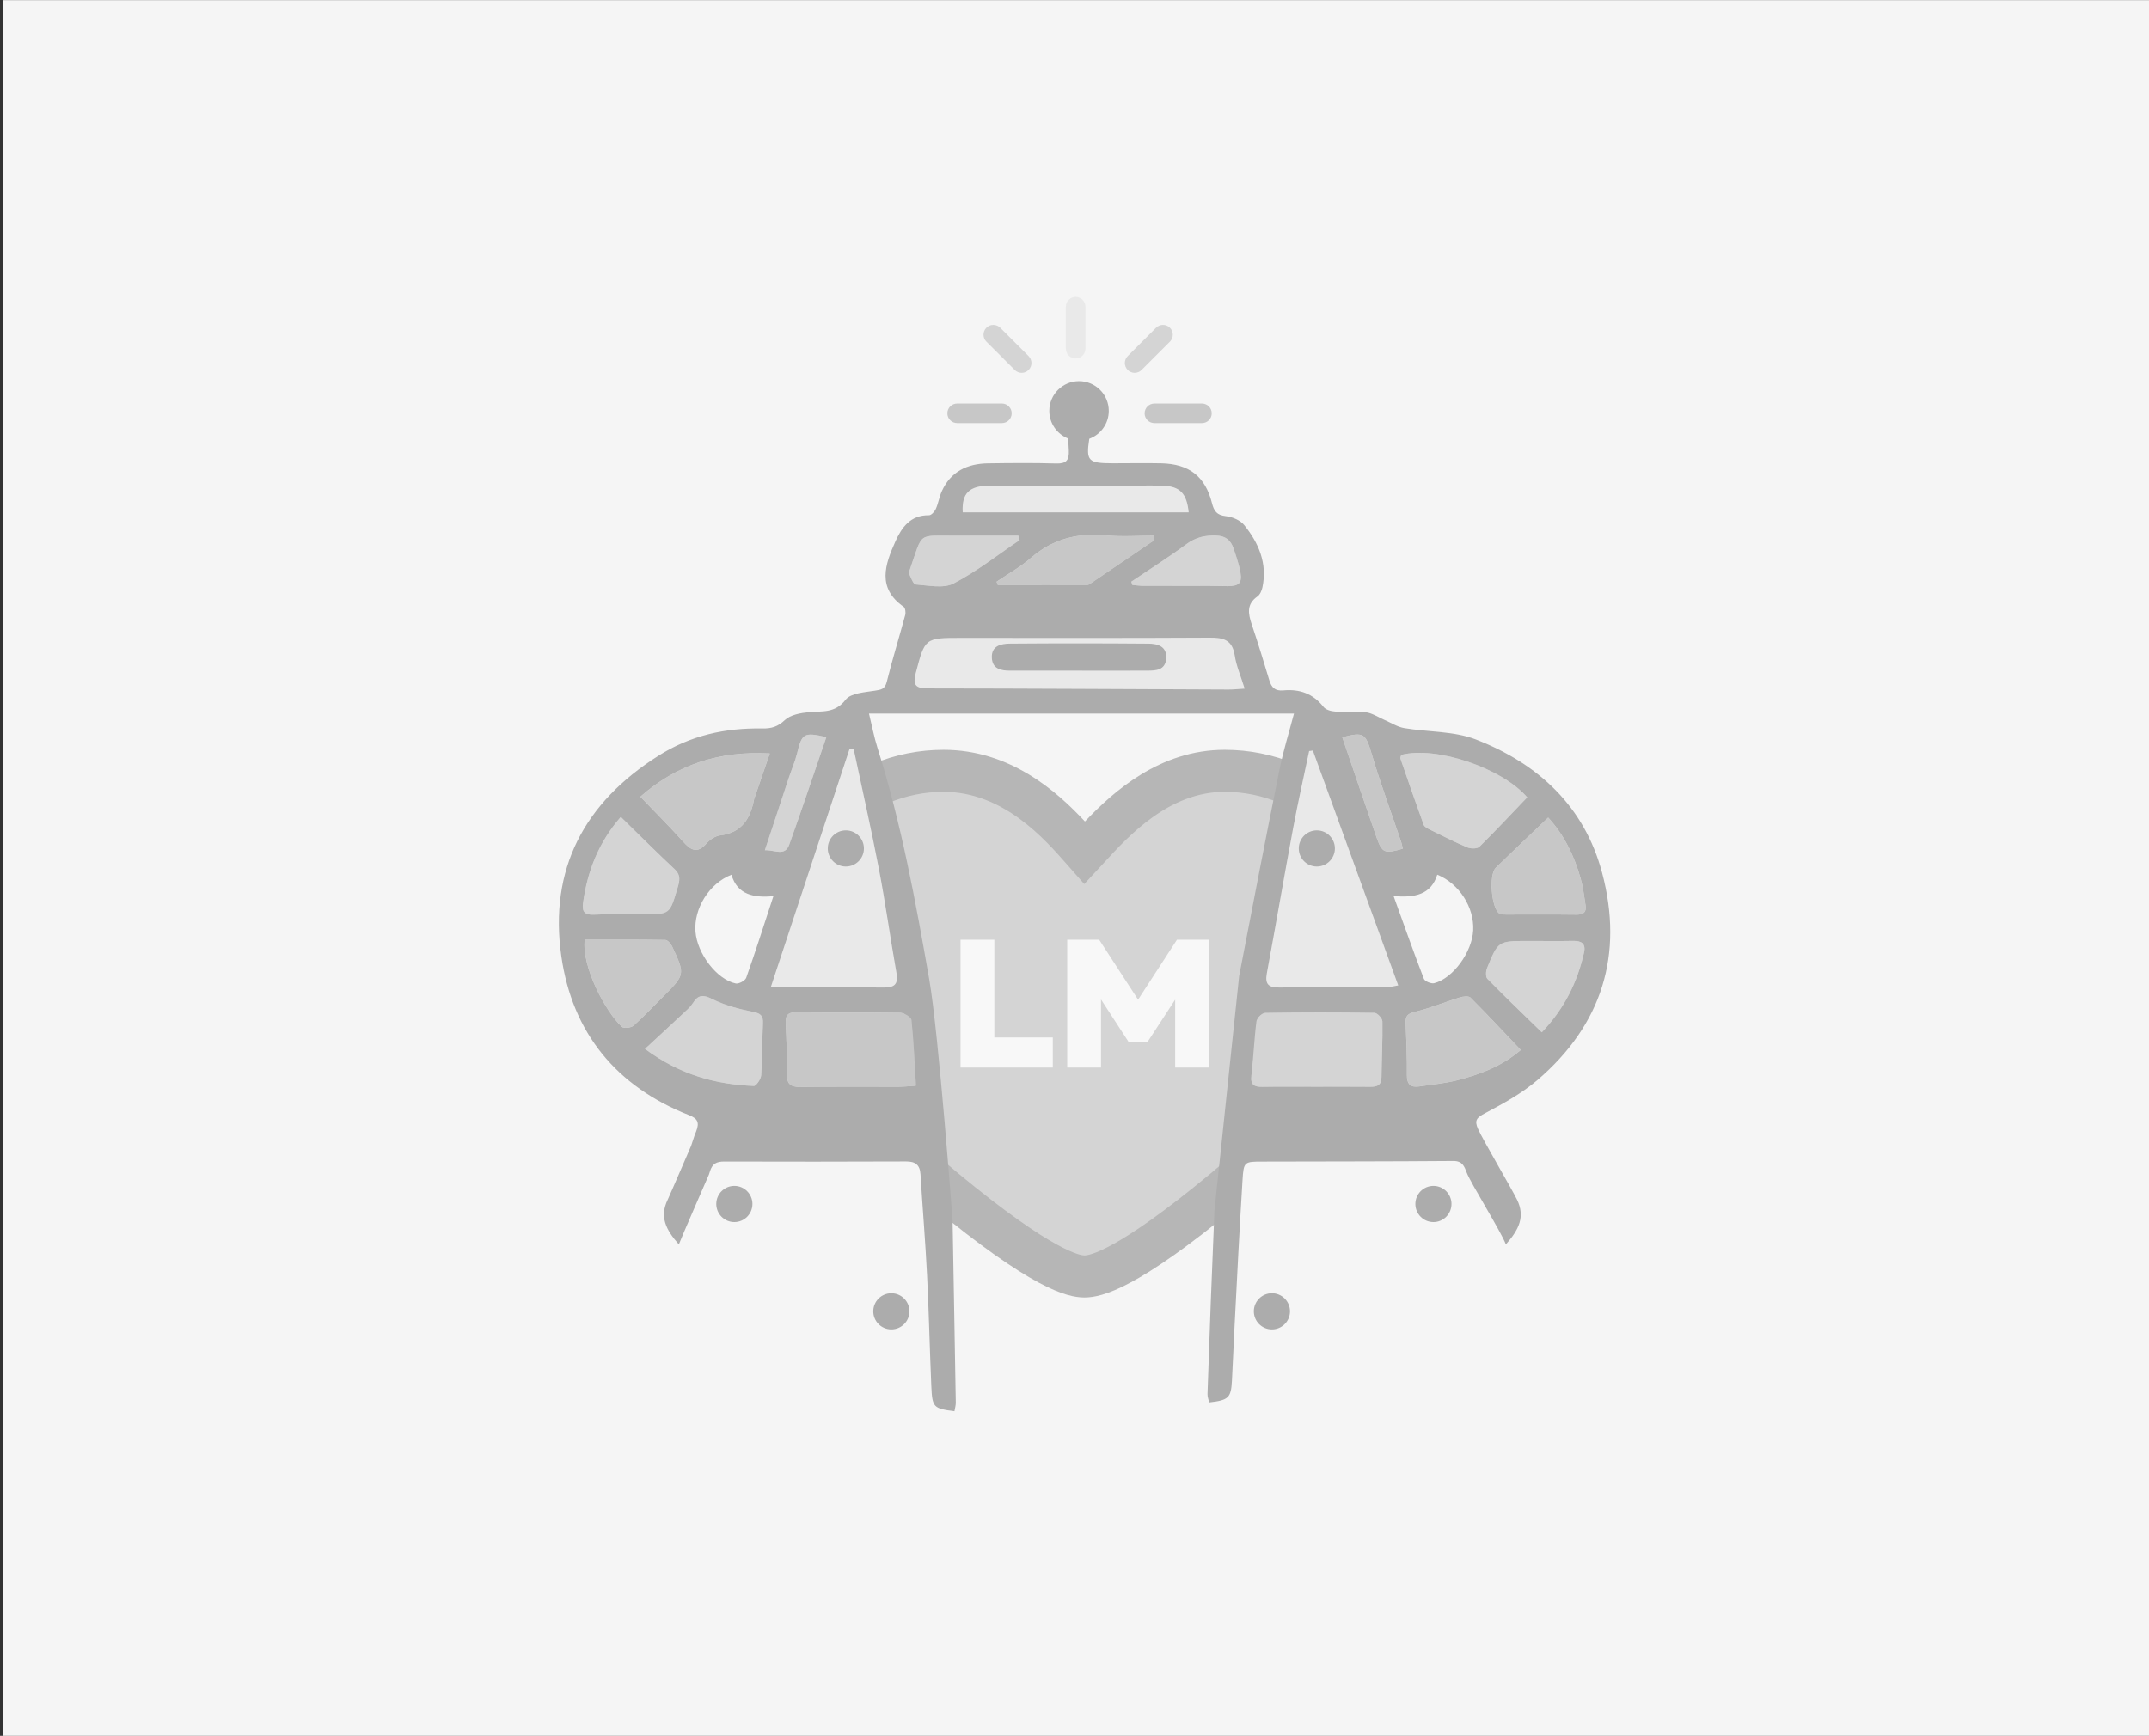 <?xml version="1.0" encoding="utf-8"?>
<!-- Generator: Adobe Illustrator 16.0.3, SVG Export Plug-In . SVG Version: 6.00 Build 0)  -->
<!DOCTYPE svg PUBLIC "-//W3C//DTD SVG 1.1//EN" "http://www.w3.org/Graphics/SVG/1.1/DTD/svg11.dtd">
<svg version="1.1" id="Layer_1" xmlns="http://www.w3.org/2000/svg" xmlns:xlink="http://www.w3.org/1999/xlink" x="0px" y="0px"
	 width="193.086px" height="155.997px" viewBox="0 0 193.086 155.997" enable-background="new 0 0 193.086 155.997"
	 xml:space="preserve">
<rect x="0" y="0" width="193.086" height="155.997" fill="#333333" stroke="none"/>
<rect x="0.291" y="0.009" fill="#F5F5F5" width="192.795" height="155.988"/>
<g opacity="0.3">
	<g>
		<g>
			<defs>
				<path id="SVGID_1_" d="M109.949,117.848c0,0,5.207-46.241,6.941-53.72c-0.207-1.475-39.319-0.726-39.319-0.726l7.33,54.445
					H109.949z"/>
			</defs>
			<clipPath id="SVGID_2_">
				<use xlink:href="#SVGID_1_"  overflow="visible"/>
			</clipPath>
			<g clip-path="url(#SVGID_2_)">
				<path fill="#868686" d="M125.158,83.973c-0.209-3.915-1.867-7.593-4.668-10.355c-2.842-2.8-6.555-4.345-10.453-4.345
					c-5.836,0-9.969,4.512-12.188,6.932c-0.127,0.141-0.262,0.284-0.395,0.429c-0.07-0.082-0.143-0.161-0.209-0.236
					c-2.029-2.313-6.25-7.124-12.469-7.124c-3.897,0-7.61,1.545-10.45,4.345c-2.802,2.763-4.458,6.44-4.668,10.355
					c-0.209,3.893,0.781,7.27,3.207,10.949c2.177,3.303,7.838,8.521,12.026,11.984c4.307,3.562,9.978,7.809,12.541,7.809
					c2.604,0,8.254-4.236,12.535-7.792c4.156-3.447,9.787-8.663,11.984-12.001C123.584,92.438,125.424,88.95,125.158,83.973z"/>
				<path fill="#202020" d="M97.432,116.604c-1.625,0-4.814-0.856-13.744-8.242c-1.553-1.287-9.446-7.92-12.399-12.399
					c-2.662-4.042-3.747-7.771-3.516-12.091c0.234-4.389,2.091-8.506,5.228-11.599c3.197-3.15,7.38-4.888,11.777-4.888
					c5.989,0,10.209,3.76,12.703,6.443c2.572-2.706,6.738-6.443,12.557-6.443c4.398,0,8.58,1.737,11.779,4.892
					c3.135,3.087,4.992,7.206,5.227,11.595c0.295,5.524-1.725,9.36-3.516,12.086c-2.309,3.511-7.896,8.716-12.354,12.418
					C102.291,115.752,99.076,116.604,97.432,116.604z M84.777,71.161c-3.398,0-6.639,1.353-9.126,3.803
					c-2.464,2.431-3.923,5.664-4.106,9.11c-0.186,3.461,0.708,6.484,2.898,9.811c1.926,2.926,7.242,7.918,11.652,11.566
					c8.663,7.17,11.089,7.378,11.337,7.378c0.412,0,2.895-0.355,11.33-7.358c4.375-3.633,9.662-8.624,11.611-11.586
					c1.473-2.243,3.135-5.385,2.898-9.811c-0.184-3.446-1.643-6.68-4.107-9.11c-2.486-2.45-5.729-3.803-9.127-3.803
					c-5.006,0-8.629,3.957-10.795,6.319l-1.824,1.968l-1.568-1.782C93.838,75.375,90.14,71.161,84.777,71.161z"/>
			</g>
		</g>
	</g>
	<path fill-rule="evenodd" clip-rule="evenodd" fill="#CECECE" d="M117.959,67.453c2.539,6.987,5.08,13.981,7.668,21.104
		c-0.48,0.078-0.777,0.169-1.074,0.169c-3.201,0.012-6.402-0.012-9.602,0.021c-0.941,0.011-1.311-0.267-1.127-1.264
		c0.809-4.355,1.555-8.723,2.367-13.078c0.432-2.312,0.953-4.607,1.436-6.907C117.736,67.482,117.85,67.466,117.959,67.453z"/>
	<path fill-rule="evenodd" clip-rule="evenodd" fill="#CECECE" d="M76.69,67.274c0.767,3.615,1.586,7.22,2.283,10.845
		c0.593,3.092,1.021,6.217,1.572,9.314c0.188,1.06-0.213,1.329-1.199,1.317c-3.267-0.039-6.535-0.015-10.096-0.015
		c2.407-7.28,4.746-14.364,7.087-21.444C76.455,67.286,76.572,67.282,76.69,67.274z"/>
	<path fill-rule="evenodd" clip-rule="evenodd" fill="#CECECE" d="M111.828,61.886c-0.602,0.035-1.025,0.084-1.449,0.081
		c-9.029-0.036-18.059-0.094-27.088-0.101c-1.149-0.002-1.254-0.454-1.009-1.385c0.828-3.152,0.815-3.152,4.088-3.152
		c7.433,0.001,14.866,0.022,22.3-0.021c1.232-0.009,2.051,0.18,2.266,1.593C111.084,59.863,111.488,60.783,111.828,61.886z
		 M96.873,60.276c2.074,0,4.148,0.008,6.223-0.002c0.783-0.003,1.605-0.042,1.686-1.083c0.086-1.111-0.766-1.341-1.586-1.348
		c-4.146-0.035-8.295-0.037-12.443-0.003c-0.805,0.006-1.702,0.185-1.637,1.297c0.057,0.993,0.841,1.139,1.655,1.139
		C92.804,60.277,94.84,60.276,96.873,60.276z"/>
	<path fill-rule="evenodd" clip-rule="evenodd" fill="#868686" d="M118.229,97.666c-1.596,0.001-3.191-0.021-4.787,0.008
		c-0.744,0.016-1.102-0.173-1.006-1.021c0.188-1.617,0.248-3.251,0.455-4.87c0.035-0.29,0.51-0.749,0.789-0.753
		c3.27-0.055,6.543-0.055,9.812-0.004c0.254,0.002,0.711,0.493,0.715,0.766c0.029,1.673-0.064,3.344-0.082,5.02
		c-0.008,0.707-0.377,0.863-0.988,0.859C121.5,97.653,119.863,97.664,118.229,97.666z"/>
	<path fill-rule="evenodd" clip-rule="evenodd" fill="#5C5C5C" d="M82.299,97.572c-0.614,0.038-1.08,0.092-1.544,0.092
		c-2.954,0.006-5.907-0.02-8.859,0.02c-0.872,0.009-1.206-0.272-1.19-1.168c0.025-1.513-0.04-3.029-0.11-4.543
		c-0.031-0.7,0.167-1.005,0.934-0.996c3.112,0.033,6.226-0.009,9.338,0.039c0.361,0.007,0.998,0.388,1.025,0.646
		C82.093,93.587,82.173,95.521,82.299,97.572z"/>
	<path fill-rule="evenodd" clip-rule="evenodd" fill="#5C5C5C" d="M57.533,71.6c3.276-2.875,7.056-4.135,11.631-3.887
		c-0.495,1.439-0.926,2.697-1.358,3.95c-0.013,0.039-0.038,0.074-0.044,0.113c-0.326,1.747-1.076,3.06-3.064,3.301
		c-0.436,0.055-0.921,0.377-1.219,0.72c-0.822,0.943-1.402,0.628-2.104-0.162C60.184,74.299,58.913,73.038,57.533,71.6z"/>
	<path fill-rule="evenodd" clip-rule="evenodd" fill="#868686" d="M137.219,71.657c-1.465,1.529-2.844,3.015-4.289,4.437
		c-0.199,0.195-0.771,0.195-1.078,0.065c-1.156-0.485-2.275-1.06-3.4-1.613c-0.199-0.099-0.465-0.232-0.531-0.412
		c-0.719-1.979-1.408-3.967-2.092-5.959c-0.033-0.094,0.047-0.225,0.074-0.332C129.051,67.022,134.965,69.028,137.219,71.657z"/>
	<path fill-rule="evenodd" clip-rule="evenodd" fill="#868686" d="M57.952,94.265c1.275-1.18,2.385-2.203,3.485-3.235
		c0.291-0.272,0.608-0.542,0.815-0.876c0.48-0.764,0.922-0.784,1.757-0.362c1.116,0.561,2.378,0.892,3.614,1.134
		c0.703,0.141,0.959,0.334,0.923,1.044c-0.074,1.557-0.049,3.117-0.159,4.669c-0.025,0.347-0.451,0.965-0.667,0.956
		C64.312,97.453,61.12,96.606,57.952,94.265z"/>
	<path fill-rule="evenodd" clip-rule="evenodd" fill="#5C5C5C" d="M136.639,94.361c-1.754,1.506-3.73,2.217-5.773,2.735
		c-1.078,0.271-2.199,0.366-3.303,0.534c-0.795,0.124-1.162-0.156-1.152-1.034c0.018-1.553-0.049-3.109-0.111-4.663
		c-0.025-0.627,0.172-0.844,0.836-1.002c1.375-0.327,2.695-0.88,4.051-1.299c0.293-0.089,0.777-0.143,0.938,0.021
		C133.613,91.146,135.053,92.691,136.639,94.361z"/>
	<path fill-rule="evenodd" clip-rule="evenodd" fill="#5C5C5C" d="M139.104,73.476c1.408,1.529,2.324,3.396,2.904,5.438
		c0.227,0.795,0.328,1.631,0.453,2.454c0.094,0.619-0.201,0.836-0.828,0.829c-2.113-0.029-4.225-0.007-6.336-0.011
		c-0.195,0-0.428,0.011-0.576-0.086c-0.725-0.478-0.967-3.497-0.326-4.117C135.91,76.515,137.443,75.064,139.104,73.476z"/>
	<path fill-rule="evenodd" clip-rule="evenodd" fill="#868686" d="M55.777,73.416c1.684,1.644,3.225,3.199,4.825,4.687
		c0.6,0.557,0.453,1.082,0.265,1.718c-0.69,2.344-0.677,2.344-3.074,2.348c-1.475,0-2.953-0.043-4.423,0.03
		c-0.834,0.043-1.088-0.267-0.986-1.027C52.771,78.271,53.816,75.663,55.777,73.416z"/>
	<path fill-rule="evenodd" clip-rule="evenodd" fill="#5C5C5C" d="M52.538,84.449c2.396,0,4.814-0.017,7.233,0.026
		c0.214,0.002,0.503,0.332,0.616,0.574c1.184,2.534,1.175,2.539-0.809,4.517c-0.877,0.874-1.721,1.783-2.645,2.601
		c-0.226,0.199-0.874,0.282-1.052,0.119C54.409,90.925,52.253,86.893,52.538,84.449z"/>
	<path fill-rule="evenodd" clip-rule="evenodd" fill="#868686" d="M138.529,92.772c-1.721-1.676-3.33-3.219-4.889-4.809
		c-0.168-0.172-0.143-0.68-0.029-0.959c0.992-2.438,1.004-2.435,3.66-2.439c1.357-0.003,2.717,0.022,4.076-0.005
		c0.77-0.017,1.156,0.259,0.973,1.062C141.719,88.28,140.561,90.643,138.529,92.772z"/>
	<path fill-rule="evenodd" clip-rule="evenodd" fill="#CECECE" d="M106.801,46.04c-6.773,0-13.537,0-20.3,0
		c-0.097-1.705,0.573-2.386,2.429-2.393c4.311-0.017,8.624-0.006,12.936-0.006c0.879,0,1.756-0.022,2.633,0.01
		C106.023,43.711,106.631,44.339,106.801,46.04z"/>
	<path fill-rule="evenodd" clip-rule="evenodd" fill="#5C5C5C" d="M103.725,48.542c-1.936,1.316-3.871,2.629-5.811,3.941
		c-0.064,0.042-0.146,0.084-0.221,0.084c-2.679,0.005-5.358,0.003-8.039,0.003c-0.037-0.097-0.074-0.194-0.112-0.291
		c1.026-0.7,2.134-1.31,3.062-2.12c1.989-1.735,4.246-2.297,6.83-2.042c1.395,0.137,2.814,0.024,4.223,0.024
		C103.68,48.274,103.703,48.409,103.725,48.542z"/>
	<path fill-rule="evenodd" clip-rule="evenodd" fill="#868686" d="M91.612,48.536c-1.964,1.324-3.843,2.815-5.933,3.901
		c-0.913,0.474-2.261,0.173-3.399,0.09c-0.233-0.019-0.435-0.644-0.618-1.006c-0.041-0.077,0.051-0.225,0.089-0.337
		c1.188-3.437,0.66-3.024,4.053-3.041c1.896-0.01,3.793-0.004,5.69-0.004C91.533,48.273,91.573,48.403,91.612,48.536z"/>
	<path fill-rule="evenodd" clip-rule="evenodd" fill="#868686" d="M101.646,52.275c1.658-1.118,3.352-2.189,4.955-3.376
		c0.832-0.613,1.678-0.805,2.668-0.77c0.846,0.03,1.309,0.407,1.572,1.183c1.326,3.906,0.668,3.336-2.369,3.339
		c-1.914,0.002-3.826,0.005-5.738-0.002c-0.332-0.001-0.662-0.053-0.992-0.079C101.711,52.474,101.68,52.375,101.646,52.275z"/>
	<path fill-rule="evenodd" clip-rule="evenodd" fill="#5C5C5C" d="M120.605,66.264c1.957-0.515,2.088-0.347,2.646,1.523
		c0.783,2.635,1.742,5.219,2.623,7.824c0.072,0.217,0.111,0.443,0.166,0.657c-1.627,0.478-1.861,0.399-2.355-1.006
		C122.648,72.296,121.646,69.316,120.605,66.264z"/>
	<path fill-rule="evenodd" clip-rule="evenodd" fill="#868686" d="M74.246,66.244c-1.125,3.276-2.19,6.485-3.336,9.667
		c-0.39,1.078-1.306,0.456-2.186,0.495c0.752-2.271,1.458-4.415,2.169-6.561c0.239-0.716,0.547-1.416,0.725-2.149
		C72.056,65.901,72.222,65.788,74.246,66.244z"/>
	<path fill-rule="evenodd" clip-rule="evenodd" d="M96.873,60.276c-2.033,0-4.069,0.001-6.102,0c-0.814,0-1.599-0.146-1.655-1.139
		c-0.065-1.112,0.832-1.291,1.637-1.297c4.148-0.034,8.296-0.032,12.443,0.003c0.82,0.007,1.672,0.236,1.586,1.348
		c-0.08,1.041-0.902,1.08-1.686,1.083C101.021,60.284,98.947,60.276,96.873,60.276z"/>
	<path fill-rule="evenodd" clip-rule="evenodd" d="M77.622,76.25c0,0.894-0.726,1.624-1.625,1.624c-0.896,0-1.623-0.73-1.623-1.624
		c0-0.896,0.727-1.624,1.623-1.624C76.896,74.626,77.622,75.354,77.622,76.25z"/>
	<path fill-rule="evenodd" clip-rule="evenodd" d="M67.605,108.201c0,0.896-0.728,1.627-1.625,1.627
		c-0.896,0-1.624-0.73-1.624-1.627c0-0.896,0.728-1.625,1.624-1.625C66.877,106.576,67.605,107.306,67.605,108.201z"/>
	<circle fill-rule="evenodd" clip-rule="evenodd" cx="80.087" cy="117.848" r="1.624"/>
	<circle fill-rule="evenodd" clip-rule="evenodd" cx="114.281" cy="117.848" r="1.625"/>
	<path fill-rule="evenodd" clip-rule="evenodd" d="M130.416,108.201c0,0.896-0.727,1.627-1.623,1.627s-1.623-0.73-1.623-1.627
		c0-0.896,0.727-1.625,1.623-1.625S130.416,107.306,130.416,108.201z"/>
	<path fill-rule="evenodd" clip-rule="evenodd" d="M119.939,76.25c0,0.894-0.727,1.624-1.625,1.624c-0.895,0-1.621-0.73-1.621-1.624
		c0-0.896,0.727-1.624,1.621-1.624C119.213,74.626,119.939,75.354,119.939,76.25z"/>
	<path fill-rule="evenodd" clip-rule="evenodd" d="M59.987,107.824c-0.73,1.505-0.19,2.658,1.005,4.009
		c0.269-0.706,2.7-6.268,2.7-6.268l0.087-0.268c0.214-0.722,0.604-0.911,1.301-0.909c5.441,0.016,10.883,0.016,16.326-0.007
		c0.842-0.003,1.247,0.301,1.3,1.165c0.185,3.032,0.442,6.06,0.592,9.094c0.168,3.392,0.234,6.533,0.38,9.927
		c0.083,1.927,0.195,2.013,2.078,2.261c0.042-0.259,0.124-0.52,0.12-0.78c-0.089-5.516-0.192-10.774-0.286-16.288
		c0,0-1.236-16.814-2.108-21.803c-1.226-7.001-2.505-13.986-4.651-20.78c-0.297-0.941-0.478-1.921-0.754-3.049
		c12.761,0,25.385,0,38.186,0c-0.453,1.726-0.963,3.352-1.297,5.014c-1.246,6.184-2.438,12.374-3.629,18.566l-2.219,21.089
		c-0.244,5.828-0.43,10.652-0.625,16.484c-0.008,0.251,0.098,0.509,0.148,0.752c1.736-0.198,1.965-0.396,2.047-1.946
		c0.1-1.873,0.125-2.744,0.221-4.617c0.227-4.472,0.455-8.942,0.73-13.41c0.102-1.661,0.16-1.664,1.773-1.667
		c5.721-0.017,11.441-0.009,17.162-0.056c0.83-0.009,0.998,0.492,1.213,1.054c0.363,0.956,3.072,5.272,3.514,6.442
		c1.197-1.351,1.736-2.504,1.008-4.009c-0.469-0.964-3.074-5.387-3.51-6.366c-0.35-0.782-0.113-1.021,0.623-1.409
		c1.639-0.869,3.309-1.783,4.707-2.979c5.807-4.972,7.779-11.284,5.814-18.647c-1.59-5.959-5.74-9.796-11.33-11.965
		c-1.982-0.771-4.301-0.661-6.453-1.026c-0.607-0.104-1.168-0.474-1.752-0.725c-0.564-0.243-1.111-0.621-1.701-0.699
		c-0.904-0.122-1.84-0.001-2.754-0.062c-0.361-0.023-0.836-0.158-1.035-0.413c-0.934-1.2-2.16-1.621-3.596-1.488
		c-0.76,0.07-1.078-0.249-1.279-0.92c-0.5-1.682-1.021-3.357-1.58-5.022c-0.318-0.954-0.477-1.808,0.516-2.501
		c0.23-0.161,0.389-0.522,0.449-0.819c0.453-2.152-0.332-3.986-1.641-5.601c-0.354-0.437-1.066-0.732-1.648-0.797
		c-0.805-0.088-1.064-0.451-1.244-1.167c-0.607-2.41-2.051-3.526-4.568-3.582c-1.439-0.03-2.881-0.002-4.32-0.002
		c-2.211-0.005-2.449-0.17-2.137-2.203c1.021-0.374,1.752-1.353,1.752-2.506c0-1.476-1.197-2.671-2.672-2.671
		c-1.477,0-2.672,1.195-2.672,2.671c0,1.12,0.691,2.08,1.672,2.476c0.05,0.347,0.063,0.703,0.08,1.074
		c0.041,0.879-0.216,1.205-1.14,1.177c-2.04-0.063-4.082-0.041-6.123-0.012c-1.856,0.028-3.349,0.732-4.15,2.512
		c-0.228,0.506-0.308,1.077-0.535,1.584c-0.11,0.242-0.407,0.575-0.615,0.57c-1.66-0.028-2.453,1.092-3.016,2.351
		c-0.928,2.066-1.681,4.181,0.741,5.876c0.15,0.107,0.2,0.514,0.139,0.739c-0.54,2.005-1.154,3.989-1.657,6.003
		c-0.167,0.671-0.505,0.709-1.079,0.799c-0.915,0.146-2.163,0.215-2.623,0.814c-0.953,1.239-2.102,1.002-3.3,1.116
		c-0.746,0.072-1.653,0.235-2.154,0.709c-0.63,0.601-1.221,0.768-2.013,0.753c-3.335-0.057-6.437,0.616-9.335,2.446
		c-6.687,4.226-9.856,10.208-8.736,18.03c0.984,6.87,4.94,11.71,11.48,14.279c0.79,0.31,0.93,0.671,0.638,1.446
		c-0.232,0.618,0.087-0.352-0.46,1.314C62.092,102.981,60.176,107.436,59.987,107.824z M70.894,69.846
		c0.239-0.716,0.547-1.416,0.725-2.149c0.437-1.795,0.603-1.908,2.627-1.452c-1.125,3.276-2.19,6.485-3.336,9.667
		c-0.39,1.078-1.306,0.456-2.186,0.495C69.477,74.135,70.183,71.991,70.894,69.846z M69.488,80.543
		c-0.848,2.579-1.604,4.965-2.439,7.324c-0.091,0.261-0.66,0.57-0.938,0.518c-1.702-0.348-3.471-2.685-3.624-4.66
		c-0.161-2.069,1.216-4.321,3.233-5.114C66.252,80.431,67.749,80.69,69.488,80.543z M69.165,67.713
		c-0.495,1.439-0.926,2.697-1.358,3.95c-0.013,0.039-0.038,0.074-0.044,0.113c-0.326,1.747-1.076,3.06-3.064,3.301
		c-0.436,0.055-0.921,0.377-1.219,0.72c-0.822,0.943-1.402,0.628-2.104-0.162c-1.192-1.336-2.463-2.597-3.842-4.035
		C60.81,68.725,64.589,67.465,69.165,67.713z M52.384,81.171c0.387-2.9,1.432-5.508,3.394-7.755
		c1.684,1.644,3.225,3.199,4.825,4.687c0.6,0.557,0.453,1.082,0.265,1.718c-0.69,2.344-0.677,2.344-3.074,2.348
		c-1.475,0-2.953-0.043-4.423,0.03C52.536,82.241,52.282,81.932,52.384,81.171z M55.881,92.286
		c-1.472-1.361-3.628-5.394-3.344-7.837c2.396,0,4.814-0.017,7.233,0.026c0.214,0.002,0.503,0.332,0.616,0.574
		c1.184,2.534,1.175,2.539-0.809,4.517c-0.877,0.874-1.721,1.783-2.645,2.601C56.708,92.366,56.06,92.449,55.881,92.286z
		 M68.388,96.638c-0.025,0.347-0.451,0.965-0.667,0.956c-3.408-0.141-6.601-0.987-9.768-3.329c1.275-1.18,2.385-2.203,3.485-3.235
		c0.291-0.272,0.608-0.542,0.815-0.876c0.48-0.764,0.922-0.784,1.757-0.362c1.116,0.561,2.378,0.892,3.614,1.134
		c0.703,0.141,0.959,0.334,0.923,1.044C68.473,93.525,68.498,95.086,68.388,96.638z M81.892,91.661
		c0.201,1.926,0.281,3.859,0.407,5.911c-0.614,0.038-1.08,0.092-1.544,0.092c-2.954,0.006-5.907-0.02-8.859,0.02
		c-0.872,0.009-1.206-0.272-1.19-1.168c0.025-1.513-0.04-3.029-0.11-4.543c-0.031-0.7,0.167-1.005,0.934-0.996
		c3.112,0.033,6.226-0.009,9.338,0.039C81.228,91.022,81.864,91.403,81.892,91.661z M78.973,78.119
		c0.593,3.092,1.021,6.217,1.572,9.314c0.188,1.06-0.213,1.329-1.199,1.317c-3.267-0.039-6.535-0.015-10.096-0.015
		c2.407-7.28,4.746-14.364,7.087-21.444c0.117-0.006,0.234-0.01,0.352-0.018C77.457,70.89,78.276,74.494,78.973,78.119z
		 M109.27,48.13c0.846,0.03,1.309,0.407,1.572,1.183c1.326,3.906,0.668,3.336-2.369,3.339c-1.914,0.002-3.826,0.005-5.738-0.002
		c-0.332-0.001-0.662-0.053-0.992-0.079c-0.031-0.097-0.062-0.195-0.096-0.295c1.658-1.118,3.352-2.189,4.955-3.376
		C107.434,48.286,108.279,48.095,109.27,48.13z M97.914,52.483c-0.064,0.042-0.146,0.084-0.221,0.084
		c-2.679,0.005-5.358,0.003-8.039,0.003c-0.037-0.097-0.074-0.194-0.112-0.291c1.026-0.7,2.134-1.31,3.062-2.12
		c1.989-1.735,4.246-2.297,6.83-2.042c1.395,0.137,2.814,0.024,4.223,0.024c0.021,0.133,0.045,0.268,0.066,0.4
		C101.789,49.858,99.854,51.171,97.914,52.483z M88.929,43.647c4.311-0.017,8.624-0.006,12.936-0.006
		c0.879,0,1.756-0.022,2.633,0.01c1.525,0.06,2.133,0.688,2.303,2.389c-6.773,0-13.537,0-20.3,0
		C86.403,44.335,87.073,43.654,88.929,43.647z M81.663,51.521c-0.041-0.077,0.051-0.225,0.089-0.337
		c1.188-3.437,0.66-3.024,4.053-3.041c1.896-0.01,3.793-0.004,5.69-0.004c0.039,0.134,0.079,0.264,0.118,0.396
		c-1.964,1.324-3.843,2.815-5.933,3.901c-0.913,0.474-2.261,0.173-3.399,0.09C82.047,52.509,81.846,51.884,81.663,51.521z
		 M110.379,61.967c-9.029-0.036-18.059-0.094-27.088-0.101c-1.149-0.002-1.254-0.454-1.009-1.385
		c0.828-3.152,0.815-3.152,4.088-3.152c7.433,0.001,14.866,0.022,22.3-0.021c1.232-0.009,2.051,0.18,2.266,1.593
		c0.148,0.963,0.553,1.883,0.893,2.985C111.227,61.921,110.803,61.97,110.379,61.967z M125.902,67.843
		c3.148-0.82,9.062,1.186,11.316,3.814c-1.465,1.529-2.844,3.015-4.289,4.437c-0.199,0.195-0.771,0.195-1.078,0.065
		c-1.156-0.485-2.275-1.06-3.4-1.613c-0.199-0.099-0.465-0.232-0.531-0.412c-0.719-1.979-1.408-3.967-2.092-5.959
		C125.795,68.081,125.875,67.95,125.902,67.843z M132.365,83.606c-0.096,1.946-1.801,4.315-3.5,4.753
		c-0.27,0.072-0.844-0.166-0.932-0.393c-0.914-2.369-1.758-4.768-2.721-7.439c1.889,0.169,3.367-0.115,3.926-1.921
		C131.133,79.422,132.467,81.563,132.365,83.606z M123.252,67.787c0.783,2.635,1.742,5.219,2.623,7.824
		c0.072,0.217,0.111,0.443,0.166,0.657c-1.627,0.478-1.861,0.399-2.355-1.006c-1.037-2.967-2.039-5.946-3.08-8.999
		C122.562,65.749,122.693,65.917,123.252,67.787z M124.125,96.811c-0.008,0.707-0.377,0.863-0.988,0.859
		c-1.637-0.017-3.273-0.006-4.908-0.006c-1.596,0.003-3.191-0.019-4.787,0.01c-0.744,0.016-1.102-0.173-1.006-1.021
		c0.188-1.617,0.248-3.251,0.455-4.87c0.035-0.29,0.51-0.749,0.789-0.753c3.27-0.055,6.543-0.055,9.812-0.004
		c0.254,0.002,0.711,0.493,0.715,0.766C124.236,93.464,124.143,95.135,124.125,96.811z M124.553,88.726
		c-3.201,0.012-6.402-0.012-9.602,0.021c-0.941,0.011-1.311-0.267-1.127-1.264c0.809-4.355,1.555-8.723,2.367-13.078
		c0.432-2.312,0.953-4.607,1.436-6.907c0.109-0.016,0.223-0.032,0.332-0.045c2.539,6.987,5.08,13.981,7.668,21.104
		C125.146,88.635,124.85,88.726,124.553,88.726z M130.865,97.097c-1.078,0.271-2.199,0.366-3.303,0.534
		c-0.795,0.124-1.162-0.156-1.152-1.034c0.018-1.553-0.049-3.109-0.111-4.663c-0.025-0.627,0.172-0.844,0.836-1.002
		c1.375-0.327,2.695-0.88,4.051-1.299c0.293-0.089,0.777-0.143,0.938,0.021c1.49,1.491,2.93,3.037,4.516,4.707
		C134.885,95.867,132.908,96.578,130.865,97.097z M142.32,85.622c-0.602,2.658-1.76,5.021-3.791,7.15
		c-1.721-1.676-3.33-3.219-4.889-4.809c-0.168-0.172-0.143-0.68-0.029-0.959c0.992-2.438,1.004-2.435,3.66-2.439
		c1.357-0.003,2.717,0.022,4.076-0.005C142.117,84.544,142.504,84.819,142.32,85.622z M141.633,82.197
		c-2.113-0.029-4.225-0.007-6.336-0.011c-0.195,0-0.428,0.011-0.576-0.086c-0.725-0.478-0.967-3.497-0.326-4.117
		c1.516-1.469,3.049-2.919,4.709-4.508c1.408,1.529,2.324,3.396,2.904,5.438c0.227,0.795,0.328,1.631,0.453,2.454
		C142.555,81.987,142.26,82.204,141.633,82.197z"/>
	<path fill="#5C5C5C" d="M107.994,38.023h-4.27c-0.486,0-0.881-0.391-0.881-0.877c0-0.488,0.395-0.881,0.881-0.881h4.27
		c0.484,0,0.881,0.393,0.881,0.881C108.875,37.633,108.479,38.023,107.994,38.023z"/>
	<path fill="#868686" d="M101.947,33.508c-0.225,0-0.449-0.088-0.623-0.26c-0.344-0.344-0.344-0.901,0-1.245l2.547-2.547
		c0.344-0.343,0.902-0.343,1.246,0c0.344,0.346,0.344,0.904,0,1.248l-2.545,2.544C102.4,33.42,102.174,33.508,101.947,33.508z"/>
	<path fill="#5C5C5C" d="M90.019,38.023h-4.018c-0.487,0-0.882-0.391-0.882-0.877c0-0.488,0.395-0.881,0.882-0.881h4.018
		c0.485,0,0.88,0.393,0.88,0.881C90.899,37.633,90.504,38.023,90.019,38.023z"/>
	<path fill="#CECECE" d="M96.645,32.216c-0.485,0-0.88-0.395-0.88-0.881v-3.767c0-0.486,0.395-0.881,0.88-0.881
		c0.488,0,0.881,0.395,0.881,0.881v3.767C97.525,31.821,97.133,32.216,96.645,32.216z"/>
	<path fill="#868686" d="M91.795,33.508c-0.227,0-0.451-0.088-0.623-0.26l-2.546-2.544c-0.344-0.344-0.344-0.902,0-1.248
		c0.344-0.343,0.902-0.343,1.246,0l2.546,2.547c0.343,0.344,0.343,0.901,0,1.245C92.245,33.42,92.02,33.508,91.795,33.508z"/>
	<g>
		<path fill="#FFFFFF" d="M89.341,84.453v8.782h5.252v2.707h-8.289V84.453H89.341z"/>
		<path fill="#FFFFFF" d="M108.623,84.453v11.489h-3.035v-6.105l-2.463,3.774h-1.738l-2.463-3.792v6.123h-3.035V84.453h2.871
			l3.496,5.384l3.494-5.384H108.623z"/>
	</g>
</g>
</svg>
